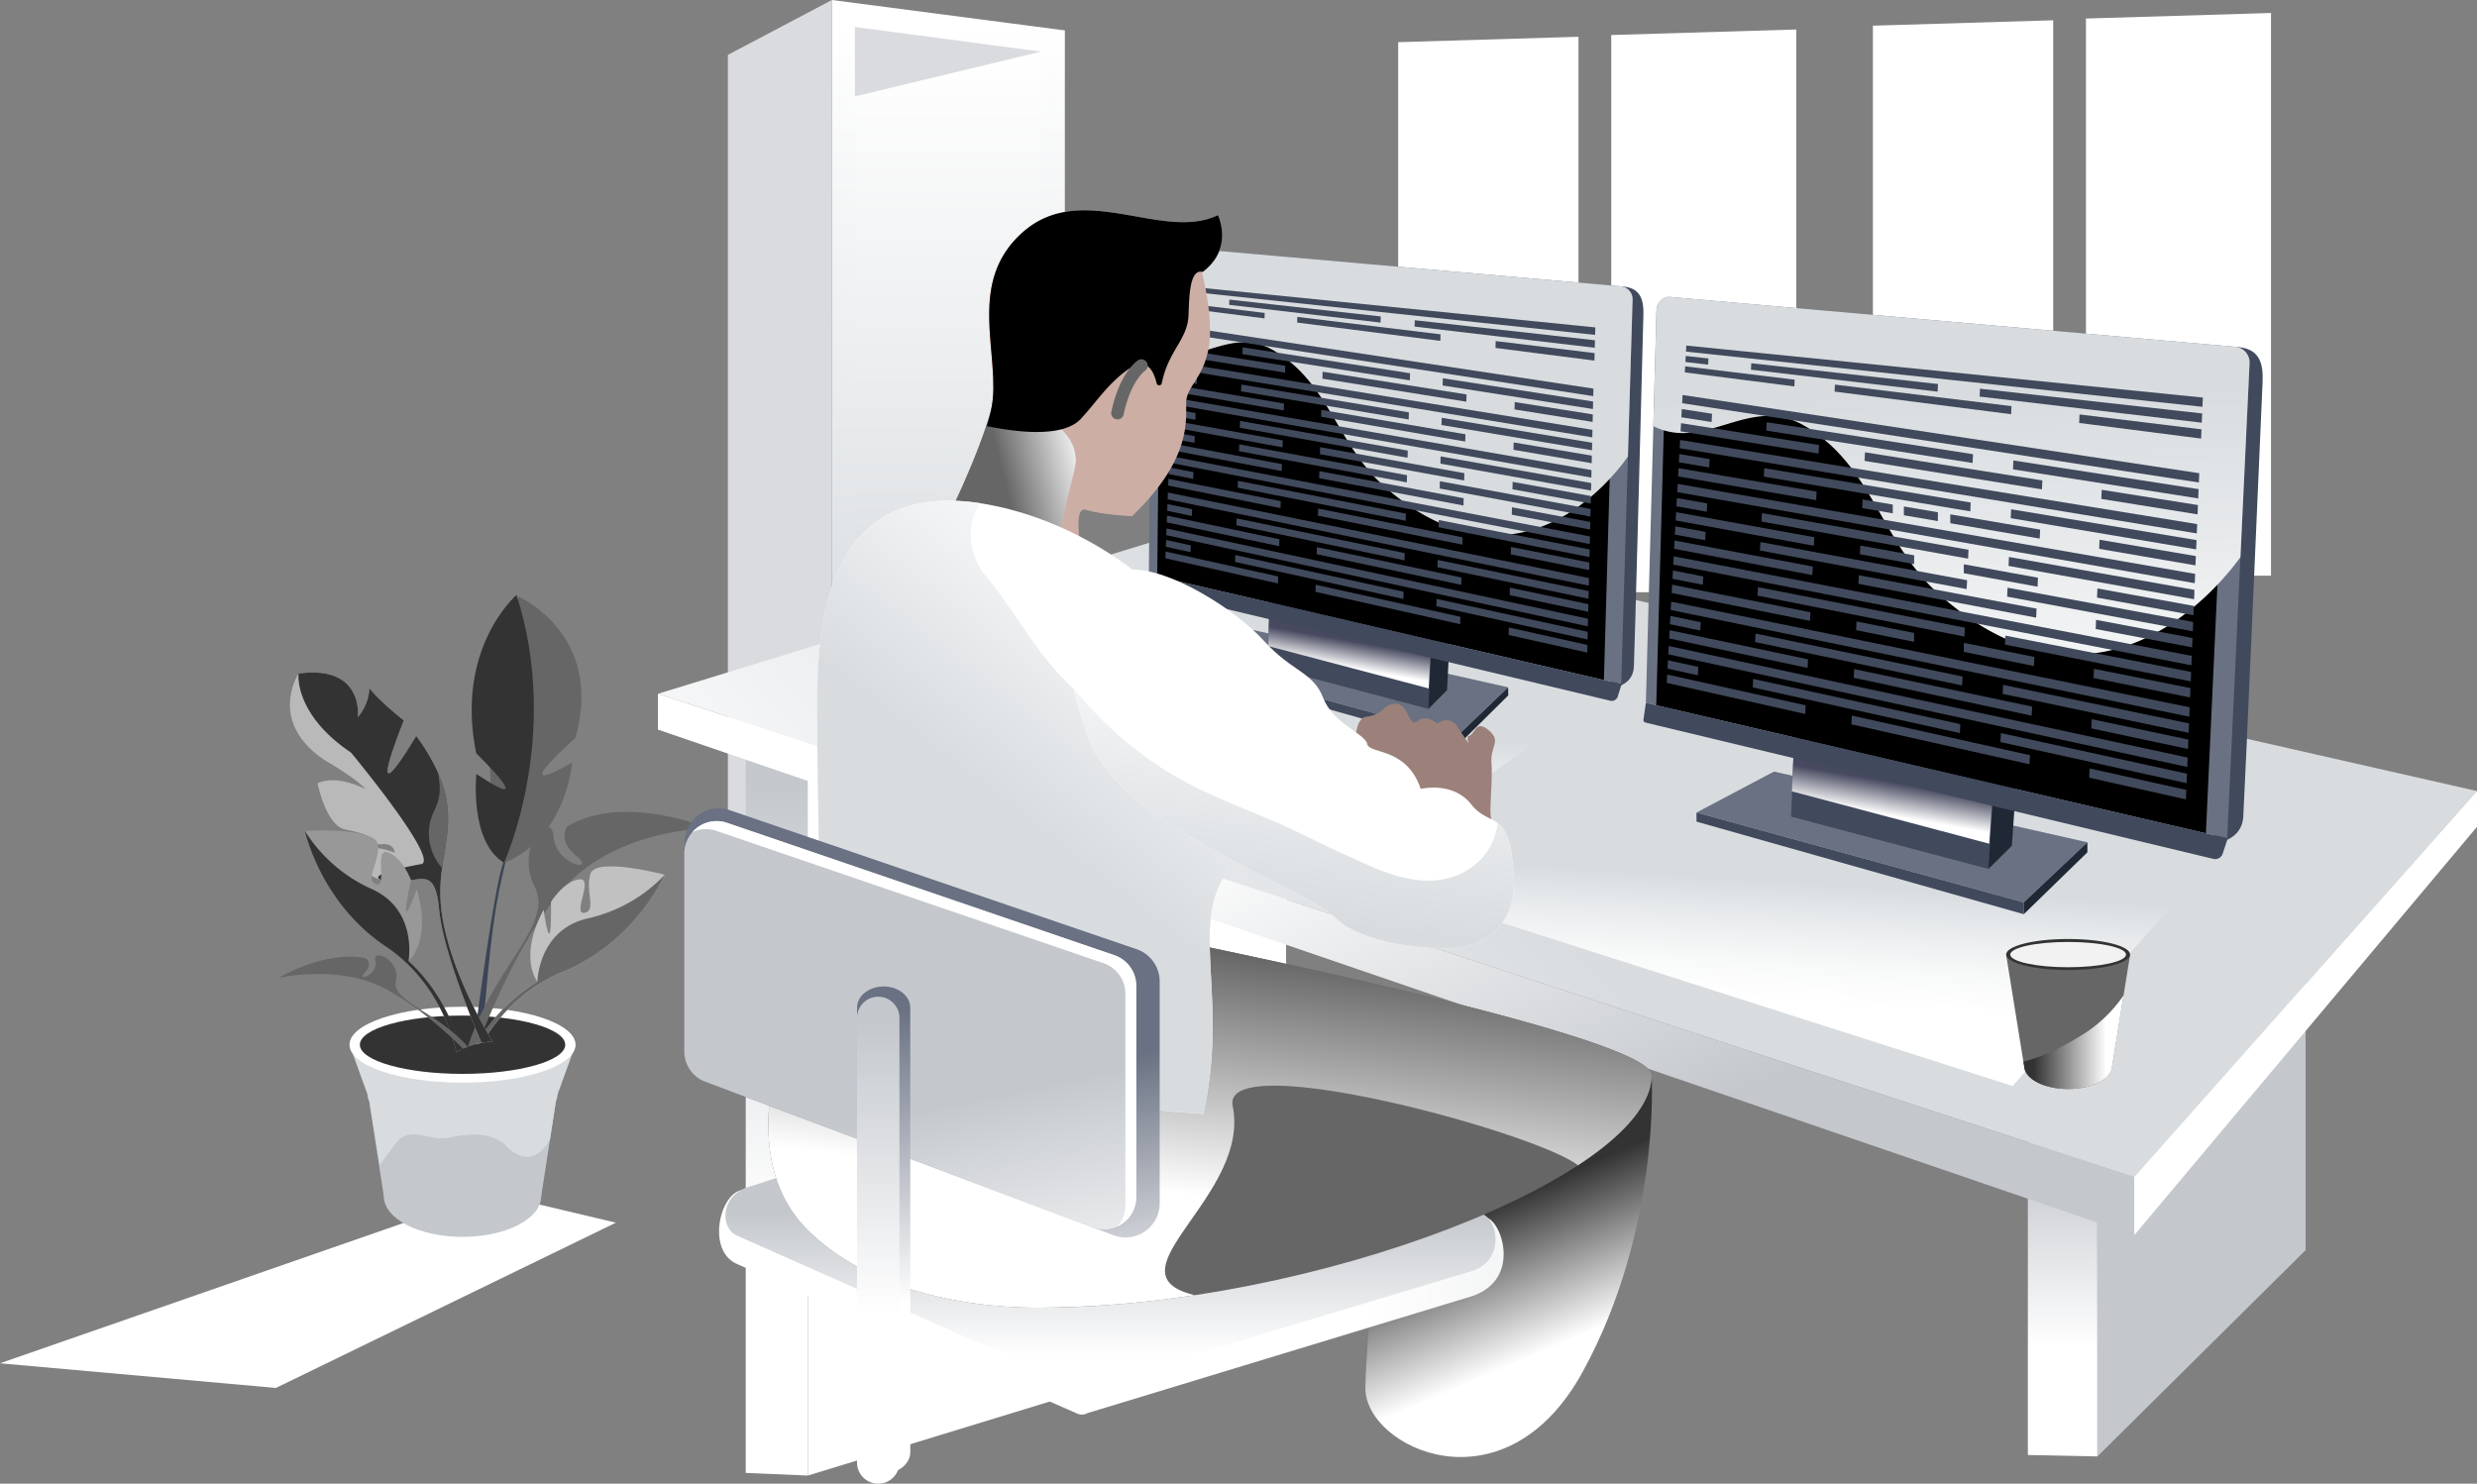 <svg xmlns="http://www.w3.org/2000/svg" xmlns:xlink="http://www.w3.org/1999/xlink" width="718.611" height="430.5" viewBox="0 0 718.611 430.5">
    <rect x="0" y="0" width="718.611" height="430.5" fill="#808080" stroke="none"/>
    <defs>
        <linearGradient id="linear-gradient" x1="10.426" y1=".033" x2="10.426" y2=".812" gradientUnits="objectBoundingBox">
            <stop offset="0" stop-color="#fff"/>
            <stop offset="1" stop-color="#d8dcdf"/>
        </linearGradient>
        <linearGradient id="linear-gradient-2" x1="27.604" y1="-.911" x2="27.604" y2=".647" xlink:href="#linear-gradient"/>
        <linearGradient id="linear-gradient-3" x1="30.41" y1="-.887" x2="30.41" y2=".632" xlink:href="#linear-gradient"/>
        <linearGradient id="linear-gradient-4" x1="12.931" y1=".072" x2="12.931" y2="1.781" xlink:href="#linear-gradient"/>
        <linearGradient id="linear-gradient-5" x1="-.381" y1=".543" x2="-.771" y2="-.64" xlink:href="#linear-gradient"/>
        <linearGradient id="linear-gradient-6" x1="10.779" y1="1.001" x2="10.704" y2=".296" xlink:href="#linear-gradient"/>
        <linearGradient id="linear-gradient-7" x1="9.691" y1=".5" x2="9.174" y2=".5" xlink:href="#linear-gradient"/>
        <linearGradient id="linear-gradient-8" x1="11.428" y1=".5" x2="10.814" y2=".5" xlink:href="#linear-gradient"/>
        <linearGradient id="linear-gradient-9" x1="8.63" y1=".5" x2="9.035" y2=".5" xlink:href="#linear-gradient"/>
        <linearGradient id="linear-gradient-10" x1="-29.814" y1=".712" x2="-30.023" y2=".086" xlink:href="#linear-gradient"/>
        <linearGradient id="linear-gradient-11" x1="-28.224" y1=".712" x2="-28.436" y2=".086" xlink:href="#linear-gradient"/>
        <linearGradient id="linear-gradient-12" x1="-34.945" y1=".712" x2="-35.155" y2=".086" xlink:href="#linear-gradient"/>
        <linearGradient id="linear-gradient-13" x1="-33.488" y1=".712" x2="-33.701" y2=".086" xlink:href="#linear-gradient"/>
        <linearGradient id="linear-gradient-14" x1="21.454" y1=".651" x2="21.454" y2=".052" gradientUnits="objectBoundingBox">
            <stop offset="0" stop-color="#fff"/>
            <stop offset="1" stop-color="#c4c8cd"/>
        </linearGradient>
        <linearGradient id="linear-gradient-15" x1="-17.76" y1=".651" x2="-17.76" y2=".052" xlink:href="#linear-gradient-14"/>
        <linearGradient id="linear-gradient-16" x1="-7.26" y1=".685" x2="-6.729" y2=".385" xlink:href="#linear-gradient-14"/>
        <linearGradient id="linear-gradient-17" x1="2.031" y1=".681" x2="2.243" y2=".054" xlink:href="#linear-gradient-14"/>
        <linearGradient id="linear-gradient-18" x1=".588" y1=".778" x2=".478" y2=".41" gradientUnits="objectBoundingBox">
            <stop offset="0" stop-color="#fff"/>
            <stop offset="1" stop-color="#333"/>
        </linearGradient>
        <linearGradient id="linear-gradient-19" x1="-.024" y1=".599" x2=".466" y2=".439" gradientUnits="objectBoundingBox">
            <stop offset="0" stop-color="#fff"/>
            <stop offset=".952" stop-color="#d8dcdf"/>
        </linearGradient>
        <linearGradient id="linear-gradient-20" x1=".307" y1=".339" x2=".755" y2=".711" xlink:href="#linear-gradient-14"/>
        <linearGradient id="linear-gradient-21" x1="1.6" y1=".539" x2="2.71" y2=".254" xlink:href="#linear-gradient-14"/>
        <linearGradient id="linear-gradient-22" x1=".449" y1=".779" x2=".491" y2=".477" gradientUnits="objectBoundingBox">
            <stop offset="0" stop-color="#fff"/>
            <stop offset=".307" stop-color="#f8f9f9"/>
            <stop offset=".731" stop-color="#e6e9eb"/>
            <stop offset="1" stop-color="#d8dcdf"/>
        </linearGradient>
        <linearGradient id="linear-gradient-23" x1=".449" y1=".833" x2=".491" y2=".484" xlink:href="#linear-gradient-22"/>
        <linearGradient id="linear-gradient-24" x1=".359" y1=".823" x2=".4" y2=".632" gradientUnits="objectBoundingBox">
            <stop offset="0" stop-color="#fff"/>
            <stop offset="1" stop-color="#46495f"/>
        </linearGradient>
        <linearGradient id="linear-gradient-25" x1="-1.024" y1="1.704" x2="-1.047" y2=".858" xlink:href="#linear-gradient"/>
        <linearGradient id="linear-gradient-26" x1=".422" y1=".823" x2=".463" y2=".632" xlink:href="#linear-gradient-24"/>
        <linearGradient id="linear-gradient-27" x1="-2.559" y1="1.144" x2="-2.582" y2=".298" xlink:href="#linear-gradient"/>
        <linearGradient id="linear-gradient-28" x1=".806" y1=".5" x2="1.806" y2=".5" xlink:href="#linear-gradient-14"/>
        <linearGradient id="linear-gradient-29" x1="1.324" y1=".901" x2="1.324" y2=".458" xlink:href="#linear-gradient-14"/>
        <linearGradient id="linear-gradient-30" x1=".938" y1=".86" x2="1.043" y2=".372" gradientUnits="objectBoundingBox">
            <stop offset="0" stop-color="#fff"/>
            <stop offset="1" stop-color="#666"/>
        </linearGradient>
        <linearGradient id="linear-gradient-31" x1="1.022" y1=".343" x2=".449" y2=".559" gradientUnits="objectBoundingBox">
            <stop offset="0" stop-color="#fff"/>
            <stop offset="0" stop-color="#f2f2f2"/>
            <stop offset="1" stop-color="#666"/>
        </linearGradient>
        <linearGradient id="linear-gradient-32" x1="11.845" y1="19.267" x2="11.845" y2="18.502" xlink:href="#linear-gradient-30"/>
        <linearGradient id="linear-gradient-33" x1=".735" y1=".073" x2=".474" y2=".559" xlink:href="#linear-gradient-19"/>
        <linearGradient id="linear-gradient-34" x1="1466.935" y1="-45.086" x2="1645.494" y2="-6.228" gradientUnits="objectBoundingBox">
            <stop offset="0" stop-color="#fff"/>
            <stop offset="1"/>
        </linearGradient>
        <linearGradient id="linear-gradient-35" x1=".639" y1="-.225" x2=".386" y2=".919" xlink:href="#linear-gradient-19"/>
        <linearGradient id="linear-gradient-36" x1="2.7" y1=".809" x2="2.56" y2=".202" gradientUnits="objectBoundingBox">
            <stop offset="0" stop-color="#fff"/>
            <stop offset="1" stop-color="#697182"/>
        </linearGradient>
        <linearGradient id="linear-gradient-37" x1="2.86" y1=".809" x2="2.721" y2=".202" xlink:href="#linear-gradient-14"/>
        <linearGradient id="linear-gradient-38" x1="20.923" y1=".651" x2="20.923" y2=".052" xlink:href="#linear-gradient-36"/>
        <linearGradient id="linear-gradient-39" x1="26.416" y1=".651" x2="26.416" y2=".052" xlink:href="#linear-gradient-14"/>
        <linearGradient id="linear-gradient-40" x1=".829" y1=".5" x2=".104" y2=".5" xlink:href="#linear-gradient-18"/>
        <style>
            .cls-35{mix-blend-mode:multiply;isolation:isolate}.cls-5{fill:#d9dbdf}.cls-7{fill:#c4c8cd}.cls-12{fill:#333}.cls-14{fill:#666}.cls-32{fill:#697182}.cls-33{fill:#414a5c}.cls-34{fill:#202735}.cls-48{fill:#fff}
        </style>
    </defs>
    <g id="Group_36" data-name="Group 36" transform="translate(-280.503 -122.448)">
        <g id="Group_38" data-name="Group 38" transform="translate(491.679 122.448)">
            <path id="Path_1002" data-name="Path 1002" d="m436.452 369.488 67.583-5.983V131.27l-67.583-8.822z" transform="translate(-406.283 -122.448)" style="fill:url(#linear-gradient)"/>
            <path id="Path_1003" data-name="Path 1003" d="m460.371 200.623 23.64.147v113.587l-23.64 2.143z" transform="translate(-393.186 -79.641)" style="fill:url(#linear-gradient-2);isolation:isolate;mix-blend-mode:multiply"/>
            <path id="Path_1004" data-name="Path 1004" d="M464.221 200.646v116.545l-23.457 2.126V200.5z" transform="translate(-403.922 -79.708)" style="fill:url(#linear-gradient-3);isolation:isolate;mix-blend-mode:multiply"/>
            <path id="Path_1005" data-name="Path 1005" d="M440.764 233.108V127.5l53.984 7.163v98.654z" transform="translate(-403.922 -119.68)" style="fill:url(#linear-gradient-4);isolation:isolate;mix-blend-mode:multiply"/>
            <path id="Path_1006" data-name="Path 1006" class="cls-5" d="M440.764 147.65V127.5l53.984 7.163z" transform="translate(-403.922 -119.68)"/>
            <path id="Path_1007" data-name="Path 1007" class="cls-5" d="m447.127 369.463-30.169-5.429V138.365l30.169-15.917z" transform="translate(-416.958 -122.448)"/>
        </g>
        <path id="Path_1008" data-name="Path 1008" d="m459.173 354.751-98.63 47.949-80.043-7.149 142.206-49.456z" transform="translate(0 122.465)" style="fill:url(#linear-gradient-5);isolation:isolate;mix-blend-mode:multiply"/>
        <g id="Group_61" data-name="Group 61" transform="translate(358.502 295.064)">
            <g id="Group_39" data-name="Group 39" transform="translate(33.378 162.784)">
                <path id="Path_1009" data-name="Path 1009" class="cls-7" d="M392.725 339.173c-12.6 0-22.807 5.26-22.807 11.748s10.211 11.748 22.807 11.748 22.807-5.259 22.807-11.748-10.211-11.748-22.807-11.748z" transform="translate(-369.918 -339.173)"/>
            </g>
            <path id="Path_1010" data-name="Path 1010" class="cls-7" d="M423.116 323.393H366.3l5.63 36.43c0 1.582 10.2 2.863 22.777 2.863s22.777-1.281 22.777-2.863z" transform="translate(-338.521 -185.03)"/>
            <path id="Path_1011" data-name="Path 1011" d="M375.612 343.838c4.185-4.988 9.309-.24 14.769-1.3 5.766-1.114 11.626-1.965 16.74 1.921-.913-.693 6.859 9.324 12.956-1.424l3.038-19.647H366.3l4.418 27.1c1.816-2.71 4.182-5.803 4.894-6.65z" transform="translate(-338.521 -185.03)" style="fill:url(#linear-gradient-6);isolation:isolate;mix-blend-mode:multiply"/>
            <g id="Group_40" data-name="Group 40" transform="translate(23.399 130.517)">
                <path id="Path_1012" data-name="Path 1012" d="m429.047 318.323-5.338 14.742c0-3.3-12.3-5.969-27.456-5.969s-27.446 2.673-27.446 5.969l-5.338-14.742z" transform="translate(-363.47 -318.323)" style="fill:url(#linear-gradient-7)"/>
            </g>
            <g id="Group_41" data-name="Group 41" transform="translate(28.61 135.115)">
                <path id="Path_1013" data-name="Path 1013" d="M394.412 321.294c-15.23 0-27.575 4.391-27.575 9.809s12.345 9.812 27.575 9.812 27.576-4.392 27.576-9.812-12.346-9.809-27.576-9.809z" transform="translate(-366.837 -321.294)" style="fill:url(#linear-gradient-8)"/>
            </g>
            <g id="Group_42" data-name="Group 42" transform="translate(23.397 119.505)">
                <ellipse id="Ellipse_1" data-name="Ellipse 1" cx="32.788" cy="11.01" rx="32.788" ry="11.01" style="fill:url(#linear-gradient-9)"/>
            </g>
            <g id="Group_43" data-name="Group 43" transform="translate(26.396 122.058)">
                <path id="Path_1014" data-name="Path 1014" class="cls-12" d="M395.2 312.857c-16.452 0-29.789 3.785-29.789 8.458s13.337 8.458 29.789 8.458 29.789-3.787 29.789-8.458-13.341-8.458-29.789-8.458z" transform="translate(-365.406 -312.857)"/>
            </g>
            <g id="Group_47" data-name="Group 47" transform="translate(58.839)">
                <g id="Group_44" data-name="Group 44" transform="translate(.755 74.985)">
                    <path id="Path_1015" data-name="Path 1015" d="M395.494 284.659c-2.651 5.1-8.636 51.626-8.636 51.626l2.25 1.107c2.436-32.281 3.983-40.733 6.8-52.4.042-.176 2.238-5.43-.414-.333z" transform="translate(-386.858 -282.44)" style="fill:#3c4456"/>
                </g>
                <g id="Group_45" data-name="Group 45" transform="translate(5.215 .509)">
                    <path id="Path_1016" data-name="Path 1016" class="cls-14" d="M398.161 234.316c-16.039 39.966-4.236 77.211-4.236 77.211 18.113-7.232 19.738-29.036 19.738-29.036-20.009 11.29.983-7.218.983-7.218 8.404-30.082-16.485-40.957-16.485-40.957z" transform="translate(-389.74 -234.316)"/>
                </g>
                <g id="Group_46" data-name="Group 46">
                    <path id="Path_1017" data-name="Path 1017" class="cls-12" d="M387.682 279.939s19.2 18.692.05 6c0 0-2.089 19.676 8.038 25.772 0 0 16.753-36.707 3.625-77.72 0-.004-17.937 15.339-11.713 45.948z" transform="translate(-386.37 -233.987)"/>
                </g>
            </g>
            <g id="Group_48" data-name="Group 48" transform="translate(57.728 62.962)">
                <path id="Path_1018" data-name="Path 1018" class="cls-14" d="M414.505 278.9s-3.092 3.919 2.7 8.611-5.955 2.767-6.661-5.627-11.421 2.82-5.454 14.6c5.522 10.9-12.206 23.461-19.438 46.366a25.867 25.867 0 0 1 3.043-.93c3.966-10.435 11.825-28.773 22.544-42.52 15.843-20.32 44.391-19.876 44.391-19.876s-24.694-10.497-41.125-.624z" transform="translate(-385.652 -274.671)"/>
            </g>
            <g id="Group_52" data-name="Group 52" transform="translate(59.949 78.759)">
                <g id="Group_50" data-name="Group 50" transform="translate(.124)">
                    <path id="Path_1020" data-name="Path 1020" d="M420.367 287.089c-1.532 5.107 1.894 10.729-1.744 11.265s3.013-10.421-1.575-9.7-8.1 6.554-8.1 6.554c.229 19.254-2.145 2.266-2.145 2.266-7.459 13.88-1.8 20.877-1.8 20.877-8.088 4.5-14.12 12.26-17.836 18.153.6-.167 1.213-.314 1.832-.436 4.093-6.772 11.409-15.658 23.376-20.588 21.1-8.69 29.581-28.158 29.581-28.158s-20.056-5.338-21.589-.233z" transform="translate(-387.167 -284.879)" style="fill:#c1c1c1"/>
                </g>
                <g id="Group_51" data-name="Group 51" transform="translate(0 2.443)">
                    <path id="Path_1021" data-name="Path 1021" class="cls-14" d="M419.639 299.129c-14.388 3.267-14.592 18.357-14.592 18.357-8.493 5-14.391 12.5-17.96 18.183q.963-.271 1.956-.466c4.093-6.772 11.409-15.659 23.376-20.588 21.1-8.69 29.581-28.158 29.581-28.158a44.1 44.1 0 0 1-22.361 12.672z" transform="translate(-387.087 -286.457)"/>
                </g>
            </g>
            <g id="Group_56" data-name="Group 56" transform="translate(6.121 22.538)">
                <g id="Group_53" data-name="Group 53">
                    <path id="Path_1022" data-name="Path 1022" d="M395.582 317.24c1.041 11.474 9.176 31.388 12.328 38.762a25.458 25.458 0 0 1 3.162-.441c-3.2-5.234-12.379-21.316-14.715-37.125-2.843-19.236 9.806-28.047-7.43-51.5 0 0-15.97 27.166-3.606-4.5 0 0-7.332-5.782-9.956-9.363a14.355 14.355 0 0 1-3.369 8.43s1.931-15.259-17.2-12.658c0 0-9.142 13.862 7.568 25.114 0 0 8.806 4.975 11.859 8.423 0 0-8.154-4.446-13.907-1.7 0 0 2.428 12.251 8.007 13.391s6.155 1.752 6.155 1.752.74 2.9 4.445 2.526 3.809 2.471 3.809 2.471-6.269-2.7-11.11-.938c0 0-.2 7.523 8.564 9.179s14.099-6.097 15.396 8.177z" transform="translate(-352.306 -248.55)" style="fill:#b9b9b9"/>
                </g>
                <g id="Group_54" data-name="Group 54" transform="translate(2.461 .001)">
                    <path id="Path_1023" data-name="Path 1023" class="cls-12" d="M394.709 317.239c1.042 11.472 9.177 31.387 12.33 38.762a25.459 25.459 0 0 1 3.16-.441c-3.2-5.232-12.378-21.315-14.711-37.123a45.283 45.283 0 0 1 .1-13.159c1.23-9.026 3.759-16.7-1.291-27.926v-.009a57.649 57.649 0 0 0-6.241-10.409s-15.971 27.166-3.6-4.5c0 0-7.334-5.782-9.956-9.361a14.358 14.358 0 0 1-3.371 8.428s1.93-15.258-17.2-12.655c0 0-1.466 11.681 15.241 22.934 0 0 25.331 30.549 20.488 32.312 0 0-19.1 3.31-10.339 4.968s14.095-6.096 15.39 8.179z" transform="translate(-353.896 -248.551)"/>
                </g>
                <g id="Group_55" data-name="Group 55" transform="translate(40.294 28.802)">
                    <path id="Path_1024" data-name="Path 1024" class="cls-14" d="M378.395 283.9a15.064 15.064 0 0 0 3.809 11.186c1.23-9.025 3.759-16.7-1.291-27.926 2.061 9.955-1.936 9.952-2.518 16.74z" transform="translate(-378.342 -267.161)"/>
                </g>
            </g>
            <g id="Group_59" data-name="Group 59" transform="translate(10.454 68.355)">
                <g id="Group_57" data-name="Group 57">
                    <path id="Path_1025" data-name="Path 1025" d="M400.542 341.743c-1.961-6.316-6.59-18.183-15.382-25.709 0 0 6.938-5.732 2.383-20.82 0 0-5.7 16.178-1.651-2.645 0 0-2.284-6.413-6.639-8.032s-.013 10.44-3.471 9.193 1.017-6.077.529-11.386-21.207-4.062-21.207-4.062 4.448 20.766 23.4 33.473c14.049 9.42 18.969 23.884 20.577 30.743.482-.264.964-.521 1.461-.755z" transform="translate(-355.105 -278.156)" style="fill:#989898"/>
                </g>
                <g id="Group_58" data-name="Group 58" transform="translate(0 .127)">
                    <path id="Path_1026" data-name="Path 1026" class="cls-12" d="M400.606 341.669c-1.831-6.1-6.244-17.41-15.445-25.679 0 0 2.8-14.831-10.655-20.889a44.116 44.116 0 0 1-19.4-16.863s4.448 20.766 23.4 33.473c14.049 9.42 18.969 23.884 20.577 30.743.5-.277 1.004-.542 1.523-.785z" transform="translate(-355.105 -278.238)"/>
                </g>
            </g>
            <g id="Group_60" data-name="Group 60" transform="translate(2.88 104.586)">
                <path id="Path_1027" data-name="Path 1027" class="cls-14" d="M403.2 327.474c-8.512-9.943-22.329-13.288-20.874-19.086 1.532-6.113-7.041-9.756-5.963-5.872s-5.762 6.314-3.063 3.426.1-4.246.1-4.246c-11.83-2.281-25.051 5.74-25.051 5.74s17.387-3.991 30.738 3.086c10.053 5.327 18.966 13.7 22.756 17.509.44-.197.897-.377 1.357-.557z" transform="translate(-348.35 -300.913)"/>
            </g>
        </g>
        <g id="Group_62" data-name="Group 62" transform="translate(686.133 131)">
            <path id="Path_1028" data-name="Path 1028" d="M582.55 291.258h53.686V127.974l-53.686 1.61z" transform="translate(-520.737 -127.974)" style="fill:url(#linear-gradient-10)"/>
            <path id="Path_1029" data-name="Path 1029" d="M542.608 290.509h52.308V129.342l-52.308 1.569z" transform="translate(-542.608 -127.225)" style="fill:url(#linear-gradient-11)"/>
        </g>
        <g id="Group_63" data-name="Group 63" transform="translate(823.852 126.215)">
            <path id="Path_1030" data-name="Path 1030" d="M671.54 288.165h53.685V124.882l-53.685 1.61z" transform="translate(-609.726 -124.882)" style="fill:url(#linear-gradient-12)"/>
            <path id="Path_1031" data-name="Path 1031" d="M631.6 287.416h52.31V126.25l-52.31 1.569z" transform="translate(-631.598 -124.133)" style="fill:url(#linear-gradient-13)"/>
        </g>
        <g id="Group_64" data-name="Group 64" transform="translate(496.855 296.728)">
            <path id="Path_1032" data-name="Path 1032" d="m420.3 262 18.022 5.028v207.138l-18.022-.756z" transform="translate(-420.303 -220.31)" style="fill:url(#linear-gradient-14)"/>
            <path id="Path_1033" data-name="Path 1033" d="m660.648 336.566 20.176 2.754v88.474l-20.176-.414z" transform="translate(-288.693 -179.481)" style="fill:url(#linear-gradient-15)"/>
            <path id="Path_1034" data-name="Path 1034" d="m734.1 298.152-60.412 62.2v88.474l60.412-59.861z" transform="translate(-281.555 -200.516)" style="fill:url(#linear-gradient-16)"/>
            <path id="Path_1035" data-name="Path 1035" d="m570.687 235.063-138.739 46.721v207.135l138.739-42.449z" transform="translate(-413.926 -235.063)" style="fill:url(#linear-gradient-17)"/>
        </g>
        <path id="Path_1036" data-name="Path 1036" d="M619.51 329.192s2.742 44.581-20.02 86.061-63.19 21.914-63.031 4.647 8.906-105.223 8.906-105.223z" transform="translate(140.157 105.262)" style="fill:url(#linear-gradient-18)"/>
        <g id="Group_65" data-name="Group 65" transform="translate(471.363 271.06)">
            <path id="Path_1037" data-name="Path 1037" d="m931.568 299.392-356.35-80.916-171.37 52.694 428.294 140.206z" transform="translate(-403.822 -218.476)" style="fill:url(#linear-gradient-19)"/>
            <path id="Path_1038" data-name="Path 1038" d="m832.151 409.608-428.32-146.69.026-10.393 428.294 140.206z" transform="translate(-403.831 -199.831)" style="fill:url(#linear-gradient-20)"/>
            <path id="Path_1039" data-name="Path 1039" d="m680.6 399.629 99.429-118.489-.007-10.393-99.423 112z" transform="translate(-252.278 -189.853)" style="fill:url(#linear-gradient-21)"/>
        </g>
        <path id="Path_1040" data-name="Path 1040" d="m788.2 291.937-65.571 74.136L539.338 307.5l76.652-54.516z" transform="translate(141.734 71.479)" style="fill:url(#linear-gradient-22);isolation:isolate;mix-blend-mode:multiply"/>
        <path id="Path_1041" data-name="Path 1041" d="M667.729 260.294 580.092 321.8l-144.637-47.576 93.49-44.076z" transform="translate(84.849 58.975)" style="fill:url(#linear-gradient-23);isolation:isolate;mix-blend-mode:multiply"/>
        <g id="Group_130" data-name="Group 130" transform="translate(613.288 193.806)">
            <path id="Path_1042" data-name="Path 1042" class="cls-32" d="m595.733 257.189-73.872-16.609-18.028 9.62 77.209 21.1z" transform="translate(-490.996 -129.119)"/>
            <path id="Path_1043" data-name="Path 1043" class="cls-33" d="m581.091 270.667-77.221-21.734-.038-2.135 77.209 21.092z" transform="translate(-490.996 -125.714)"/>
            <path id="Path_1044" data-name="Path 1044" class="cls-34" d="m568.414 251.317-14.691 14.1.05 2.777 14.682-14.532z" transform="translate(-463.677 -123.24)"/>
            <g id="Group_66" data-name="Group 66" transform="translate(40.762 89.829)">
                <path id="Path_1045" data-name="Path 1045" class="cls-34" d="m523.005 226.613 45.552 7.362a1.332 1.332 0 0 1 1.172 1.387l-1.6 30.306-5.409 5.437-40.844-43.453a1.048 1.048 0 0 1 1.129-1.039z" transform="translate(-521.877 -226.602)"/>
            </g>
            <g id="Group_67" data-name="Group 67" transform="translate(35.065 88.591)">
                <path id="Path_1046" data-name="Path 1046" class="cls-33" d="m520.072 225.813 45.268 7.3a1.324 1.324 0 0 1 1.164 1.38l-1.767 37.046-46.537-12.288.755-32.4a1.042 1.042 0 0 1 1.117-1.038z" transform="translate(-518.196 -225.802)"/>
            </g>
            <g id="Group_68" data-name="Group 68" class="cls-35" transform="translate(35.15 88.591)">
                <path id="Path_1047" data-name="Path 1047" d="m520.042 225.813 45.268 7.3a1.324 1.324 0 0 1 1.164 1.38l-1.682 31.113-46.541-12.291.67-26.47a1.042 1.042 0 0 1 1.121-1.032z" transform="translate(-518.251 -225.802)" style="fill:url(#linear-gradient-24)"/>
            </g>
            <g id="Group_69" data-name="Group 69" transform="translate(134.558 11.781)">
                <path id="Path_1048" data-name="Path 1048" class="cls-33" d="M591.913 184.394c-.627 24.26-2.523 97.168-2.756 102.09-.282 5.882-6.672 6.128-6.672 6.128l3.535-116.442c4.991.44 6.011 3.706 5.893 8.224z" transform="translate(-582.485 -176.17)"/>
            </g>
            <g id="Group_70" data-name="Group 70" transform="translate(.506)">
                <path id="Path_1049" data-name="Path 1049" class="cls-32" d="m499.819 168.566 132.716 11.692a3.774 3.774 0 0 1 3.671 3.884l-3.3 111.533-137.039-31.8.882-92.143a3.144 3.144 0 0 1 3.07-3.166z" transform="translate(-495.865 -168.558)"/>
            </g>
            <g id="Group_71" data-name="Group 71" transform="translate(2.95 5.281)">
                <path id="Path_1050" data-name="Path 1050" d="m501.243 171.979 125.372 11.994a3.575 3.575 0 0 1 3.436 3.679l-3.032 104.99-129.575-30.07.87-87.61a2.963 2.963 0 0 1 2.929-2.983z" transform="translate(-497.444 -171.97)"/>
            </g>
            <g id="Group_72" data-name="Group 72" class="cls-35" transform="translate(1.13)">
                <path id="Path_1051" data-name="Path 1051" d="M563.976 238.334c-13.893-12.209-16.082-30.518-32.629-39.731-12.636-7.035-22.79 6.373-35.079.308l.259-27.18a3.144 3.144 0 0 1 3.072-3.165l132.716 11.692a3.774 3.774 0 0 1 3.671 3.884l-1.348 45.549c-.301.209-29.397 44.903-70.662 8.643z" transform="translate(-496.268 -168.558)" style="fill:url(#linear-gradient-25)"/>
            </g>
            <g id="Group_73" data-name="Group 73" transform="translate(0 95.316)">
                <path id="Path_1052" data-name="Path 1052" class="cls-33" d="M632.054 265.668a1.825 1.825 0 0 1-2.179 1.119l-133.885-32a.635.635 0 0 1-.432-.785l.486-3.85 137.169 31.831z" transform="translate(-495.538 -230.148)"/>
            </g>
            <g id="Group_129" data-name="Group 129" transform="translate(5.32 11.423)">
                <g id="Group_74" data-name="Group 74" transform="translate(3.157)">
                    <path id="Path_1053" data-name="Path 1053" class="cls-33" d="m501.016 177.36 121.5 12.967.056-2.172-121.5-12.216z" transform="translate(-501.016 -175.939)"/>
                </g>
                <g id="Group_75" data-name="Group 75" transform="translate(3.065 2.439)">
                    <path id="Path_1054" data-name="Path 1054" class="cls-33" d="m500.956 178.936 5.341.626.055-1.454-5.343-.594z" transform="translate(-500.956 -177.515)"/>
                </g>
                <g id="Group_76" data-name="Group 76" transform="translate(72.288 10.134)">
                    <path id="Path_1055" data-name="Path 1055" class="cls-33" d="m545.686 184.337 52.269 6.134.056-2.173-52.267-5.809z" transform="translate(-545.686 -182.487)"/>
                </g>
                <g id="Group_77" data-name="Group 77" transform="translate(18.488 4.153)">
                    <path id="Path_1056" data-name="Path 1056" class="cls-33" d="m510.922 180.14 43.919 5.154.057-1.789-43.922-4.882z" transform="translate(-510.922 -178.623)"/>
                </g>
                <g id="Group_78" data-name="Group 78" transform="translate(95.763 16.179)">
                    <path id="Path_1057" data-name="Path 1057" class="cls-33" d="m560.855 188.391 28.7 3.673.056-2.175-28.7-3.495z" transform="translate(-560.855 -186.394)"/>
                </g>
                <g id="Group_79" data-name="Group 79" transform="translate(2.973 4.879)">
                    <path id="Path_1058" data-name="Path 1058" class="cls-33" d="m500.9 180.514 25.775 3.3.056-1.582-25.777-3.139z" transform="translate(-500.897 -179.092)"/>
                </g>
                <g id="Group_80" data-name="Group 80" transform="translate(38.217 9.171)">
                    <path id="Path_1059" data-name="Path 1059" class="cls-33" d="m523.67 183.506 41.538 5.316.057-1.9-41.54-5.059z" transform="translate(-523.67 -181.865)"/>
                </g>
                <g id="Group_81" data-name="Group 81" transform="translate(2.469 11.612)">
                    <path id="Path_1060" data-name="Path 1060" class="cls-33" d="m500.571 185.367 121.649 18.622.052-2.179-121.628-18.368z" transform="translate(-500.571 -183.442)"/>
                </g>
                <g id="Group_82" data-name="Group 82" transform="translate(2.346 14.916)">
                    <path id="Path_1061" data-name="Path 1061" class="cls-33" d="m500.491 187.5 7.123 1.115.071-1.941-7.121-1.1z" transform="translate(-500.491 -185.577)"/>
                </g>
                <g id="Group_83" data-name="Group 83" transform="translate(80.42 26.981)">
                    <path id="Path_1062" data-name="Path 1062" class="cls-33" d="m550.941 195.462 43.61 6.83.051-2.18L551 193.373z" transform="translate(-550.941 -193.373)"/>
                </g>
                <g id="Group_84" data-name="Group 84" transform="translate(22.334 18.005)">
                    <path id="Path_1063" data-name="Path 1063" class="cls-33" d="m513.407 189.541 48.575 7.607.062-2.069-48.568-7.506z" transform="translate(-513.407 -187.573)"/>
                </g>
                <g id="Group_85" data-name="Group 85" transform="translate(101.281 33.88)">
                    <path id="Path_1064" data-name="Path 1064" class="cls-33" d="m564.42 199.966 22.662 3.629.051-2.182-22.657-3.582z" transform="translate(-564.42 -197.831)"/>
                </g>
                <g id="Group_86" data-name="Group 86" transform="translate(2.222 18.223)">
                    <path id="Path_1065" data-name="Path 1065" class="cls-33" d="m500.411 189.642 32.487 5.2.067-2-32.481-5.135z" transform="translate(-500.411 -187.714)"/>
                </g>
                <g id="Group_87" data-name="Group 87" transform="translate(45.537 25.069)">
                    <path id="Path_1066" data-name="Path 1066" class="cls-33" d="m528.4 194.156 41.764 6.688.059-2.105-41.758-6.6z" transform="translate(-528.4 -192.138)"/>
                </g>
                <g id="Group_88" data-name="Group 88" transform="translate(2.072 22.172)">
                    <path id="Path_1067" data-name="Path 1067" class="cls-33" d="m500.314 192.2 121.767 20.016.05-2.185-121.744-19.765z" transform="translate(-500.314 -190.266)"/>
                </g>
                <g id="Group_89" data-name="Group 89" transform="translate(1.948 25.485)">
                    <path id="Path_1068" data-name="Path 1068" class="cls-33" d="m500.234 194.337 7.127 1.2.073-1.945-7.127-1.183z" transform="translate(-500.234 -192.406)"/>
                </g>
                <g id="Group_90" data-name="Group 90" transform="translate(80.094 38.444)">
                    <path id="Path_1069" data-name="Path 1069" class="cls-33" d="m550.73 202.874 43.657 7.331.05-2.186-43.648-7.239z" transform="translate(-550.73 -200.78)"/>
                </g>
                <g id="Group_91" data-name="Group 91" transform="translate(21.953 28.803)">
                    <path id="Path_1070" data-name="Path 1070" class="cls-33" d="m513.161 196.523 48.62 8.165.062-2.075-48.613-8.062z" transform="translate(-513.161 -194.55)"/>
                </g>
                <g id="Group_92" data-name="Group 92" transform="translate(100.976 45.593)">
                    <path id="Path_1071" data-name="Path 1071" class="cls-33" d="m564.223 207.541 22.686 3.89.051-2.188-22.681-3.843z" transform="translate(-564.223 -205.4)"/>
                </g>
                <g id="Group_93" data-name="Group 93" transform="translate(1.823 28.799)">
                    <path id="Path_1072" data-name="Path 1072" class="cls-33" d="m500.153 196.481 32.516 5.575.066-2-32.51-5.508z" transform="translate(-500.153 -194.548)"/>
                </g>
                <g id="Group_94" data-name="Group 94" transform="translate(45.176 36.142)">
                    <path id="Path_1073" data-name="Path 1073" class="cls-33" d="m528.167 201.316 41.8 7.169.059-2.11-41.8-7.081z" transform="translate(-528.167 -199.293)"/>
                </g>
                <g id="Group_95" data-name="Group 95" transform="translate(1.684 32.491)">
                    <path id="Path_1074" data-name="Path 1074" class="cls-33" d="m500.064 198.867 121.881 21.382.051-2.19-121.858-21.125z" transform="translate(-500.064 -196.934)"/>
                </g>
                <g id="Group_96" data-name="Group 96" transform="translate(1.56 35.811)">
                    <path id="Path_1075" data-name="Path 1075" class="cls-33" d="m499.983 201.015 7.133 1.276.071-1.95-7.132-1.262z" transform="translate(-499.983 -199.079)"/>
                </g>
                <g id="Group_97" data-name="Group 97" transform="translate(79.775 49.646)">
                    <path id="Path_1076" data-name="Path 1076" class="cls-33" d="m550.523 210.119 43.7 7.823.051-2.192-43.694-7.73z" transform="translate(-550.523 -208.019)"/>
                </g>
                <g id="Group_98" data-name="Group 98" transform="translate(21.58 39.352)">
                    <path id="Path_1077" data-name="Path 1077" class="cls-33" d="m512.92 203.345 48.666 8.711.06-2.08-48.655-8.609z" transform="translate(-512.92 -201.367)"/>
                </g>
                <g id="Group_99" data-name="Group 99" transform="translate(100.678 57.042)">
                    <path id="Path_1078" data-name="Path 1078" class="cls-33" d="m564.03 214.943 22.711 4.146.051-2.194-22.706-4.1z" transform="translate(-564.03 -212.797)"/>
                </g>
                <g id="Group_100" data-name="Group 100" transform="translate(1.434 39.133)">
                    <path id="Path_1079" data-name="Path 1079" class="cls-33" d="m499.9 203.162 32.542 5.941.068-2.006-32.537-5.872z" transform="translate(-499.902 -201.226)"/>
                </g>
                <g id="Group_101" data-name="Group 101" transform="translate(44.824 46.963)">
                    <path id="Path_1080" data-name="Path 1080" class="cls-33" d="m527.939 208.313 41.845 7.639.057-2.116L528 206.285z" transform="translate(-527.939 -206.285)"/>
                </g>
                <g id="Group_102" data-name="Group 102" transform="translate(1.309 42.458)">
                    <path id="Path_1081" data-name="Path 1081" class="cls-33" d="m499.821 205.312 7.138 1.328.071-1.953-7.136-1.313z" transform="translate(-499.821 -203.374)"/>
                </g>
                <g id="Group_103" data-name="Group 103" transform="translate(79.569 56.859)">
                    <path id="Path_1082" data-name="Path 1082" class="cls-33" d="m550.391 214.783 43.731 8.139.051-2.2-43.724-8.047z" transform="translate(-550.391 -212.679)"/>
                </g>
                <g id="Group_104" data-name="Group 104" transform="translate(21.341 46.144)">
                    <path id="Path_1083" data-name="Path 1083" class="cls-33" d="m512.766 207.736 48.693 9.063.061-2.083-48.684-8.96z" transform="translate(-512.766 -205.756)"/>
                </g>
                <g id="Group_105" data-name="Group 105" transform="translate(100.486 64.412)">
                    <path id="Path_1084" data-name="Path 1084" class="cls-33" d="m563.906 219.71 22.726 4.311.052-2.2-22.721-4.263z" transform="translate(-563.906 -217.56)"/>
                </g>
                <g id="Group_106" data-name="Group 106" transform="translate(1.183 45.786)">
                    <path id="Path_1085" data-name="Path 1085" class="cls-33" d="m499.74 207.464 32.56 6.176.068-2.009-32.554-6.107z" transform="translate(-499.74 -205.524)"/>
                </g>
                <g id="Group_107" data-name="Group 107" transform="translate(44.597 53.929)">
                    <path id="Path_1086" data-name="Path 1086" class="cls-33" d="m527.793 212.818 41.87 7.942.059-2.12-41.863-7.854z" transform="translate(-527.793 -210.786)"/>
                </g>
                <g id="Group_108" data-name="Group 108" transform="translate(1.044 49.493)">
                    <path id="Path_1087" data-name="Path 1087" class="cls-33" d="M499.65 209.861 621.719 233.5l.051-2.2-122.047-23.381z" transform="translate(-499.65 -207.919)"/>
                </g>
                <g id="Group_109" data-name="Group 109" transform="translate(.919 52.825)">
                    <path id="Path_1088" data-name="Path 1088" class="cls-33" d="m499.569 212.016 7.143 1.409.072-1.958-7.143-1.394z" transform="translate(-499.569 -210.073)"/>
                </g>
                <g id="Group_110" data-name="Group 110" transform="translate(79.247 68.11)">
                    <path id="Path_1089" data-name="Path 1089" class="cls-33" d="m550.183 222.058 43.778 8.634.051-2.2-43.769-8.542z" transform="translate(-550.183 -219.949)"/>
                </g>
                <g id="Group_111" data-name="Group 111" transform="translate(20.966 56.737)">
                    <path id="Path_1090" data-name="Path 1090" class="cls-33" d="m512.523 214.586 48.737 9.614.062-2.089-48.728-9.51z" transform="translate(-512.523 -212.601)"/>
                </g>
                <g id="Group_112" data-name="Group 112" transform="translate(100.185 75.91)">
                    <path id="Path_1091" data-name="Path 1091" class="cls-33" d="m563.712 227.146 22.751 4.569.051-2.2-22.745-4.521z" transform="translate(-563.712 -224.99)"/>
                </g>
                <g id="Group_113" data-name="Group 113" transform="translate(.793 56.16)">
                    <path id="Path_1092" data-name="Path 1092" class="cls-33" d="m499.488 214.172 32.585 6.545.068-2.014-32.581-6.475z" transform="translate(-499.488 -212.228)"/>
                </g>
                <g id="Group_114" data-name="Group 114" transform="translate(44.244 64.795)">
                    <path id="Path_1093" data-name="Path 1093" class="cls-33" d="m527.564 219.844 41.91 8.416.059-2.125-41.9-8.328z" transform="translate(-527.564 -217.807)"/>
                </g>
                <g id="Group_115" data-name="Group 115" transform="translate(.644 60.146)">
                    <path id="Path_1094" data-name="Path 1094" class="cls-33" d="m499.392 216.75 122.187 25.062.052-2.206L499.464 214.8z" transform="translate(-499.392 -214.803)"/>
                </g>
                <g id="Group_116" data-name="Group 116" transform="translate(.517 63.487)">
                    <path id="Path_1095" data-name="Path 1095" class="cls-33" d="m499.31 218.91 7.15 1.492.071-1.963-7.147-1.477z" transform="translate(-499.31 -216.962)"/>
                </g>
                <g id="Group_117" data-name="Group 117" transform="translate(78.918 79.683)">
                    <path id="Path_1096" data-name="Path 1096" class="cls-33" d="m549.97 229.542 43.825 9.146.051-2.208-43.816-9.053z" transform="translate(-549.97 -227.427)"/>
                </g>
                <g id="Group_118" data-name="Group 118" transform="translate(20.583 67.632)">
                    <path id="Path_1097" data-name="Path 1097" class="cls-33" d="m512.275 221.631 48.782 10.181.062-2.095-48.775-10.077z" transform="translate(-512.275 -219.641)"/>
                </g>
                <g id="Group_119" data-name="Group 119" transform="translate(99.877 87.739)">
                    <path id="Path_1098" data-name="Path 1098" class="cls-33" d="m563.513 234.795 22.777 4.835.051-2.209-22.771-4.786z" transform="translate(-563.513 -232.633)"/>
                </g>
                <g id="Group_120" data-name="Group 120" transform="translate(.391 66.831)">
                    <path id="Path_1099" data-name="Path 1099" class="cls-33" d="M499.229 221.072 531.843 228l.068-2.019-32.611-6.858z" transform="translate(-499.229 -219.123)"/>
                </g>
                <g id="Group_121" data-name="Group 121" transform="translate(43.879 75.971)">
                    <path id="Path_1100" data-name="Path 1100" class="cls-33" d="m527.329 227.071 41.951 8.905.059-2.131-41.939-8.816z" transform="translate(-527.329 -225.029)"/>
                </g>
                <g id="Group_122" data-name="Group 122" transform="translate(.251 70.556)">
                    <path id="Path_1101" data-name="Path 1101" class="cls-33" d="m499.138 223.481 122.3 26.453.053-2.212-122.279-26.192z" transform="translate(-499.138 -221.53)"/>
                </g>
                <g id="Group_123" data-name="Group 123" transform="translate(.125 73.905)">
                    <path id="Path_1102" data-name="Path 1102" class="cls-33" d="m499.057 225.647 7.155 1.573.073-1.968-7.153-1.558z" transform="translate(-499.057 -223.694)"/>
                </g>
                <g id="Group_124" data-name="Group 124" transform="translate(78.596 90.992)">
                    <path id="Path_1103" data-name="Path 1103" class="cls-33" d="m549.762 236.856 43.87 9.647.051-2.214-43.861-9.553z" transform="translate(-549.762 -234.735)"/>
                </g>
                <g id="Group_125" data-name="Group 125" transform="translate(20.206 78.278)">
                    <path id="Path_1104" data-name="Path 1104" class="cls-33" d="m512.032 228.515 48.826 10.736.062-2.1-48.82-10.631z" transform="translate(-512.032 -226.52)"/>
                </g>
                <g id="Group_126" data-name="Group 126" transform="translate(99.576 99.299)">
                    <path id="Path_1105" data-name="Path 1105" class="cls-33" d="m563.319 242.27 22.8 5.1.051-2.216-22.8-5.047z" transform="translate(-563.319 -240.103)"/>
                </g>
                <g id="Group_127" data-name="Group 127" transform="translate(0 77.257)">
                    <path id="Path_1106" data-name="Path 1106" class="cls-33" d="m498.976 227.813 32.64 7.3.07-2.024-32.637-7.226z" transform="translate(-498.976 -225.86)"/>
                </g>
                <g id="Group_128" data-name="Group 128" transform="translate(43.523 86.891)">
                    <path id="Path_1107" data-name="Path 1107" class="cls-33" d="m527.1 234.133 41.992 9.385.059-2.137-41.984-9.3z" transform="translate(-527.099 -232.085)"/>
                </g>
            </g>
        </g>
        <g id="Group_195" data-name="Group 195" transform="translate(757.283 208.596)">
            <path id="Path_1108" data-name="Path 1108" class="cls-32" d="m711.935 287.633-90.922-20.523L598.529 279l94.95 26.062z" transform="translate(-583.137 -129.382)"/>
            <path id="Path_1109" data-name="Path 1109" class="cls-33" d="m693.479 304.287-94.95-26.855v-2.638l94.95 26.062z" transform="translate(-583.137 -125.174)"/>
            <path id="Path_1110" data-name="Path 1110" class="cls-34" d="M678.339 280.377 659.883 297.8v3.431l18.456-17.957z" transform="translate(-549.54 -122.117)"/>
            <g id="Group_131" data-name="Group 131" transform="translate(50.55 110.999)">
                <path id="Path_1111" data-name="Path 1111" class="cls-34" d="m622.663 249.852 56.128 9.1a1.612 1.612 0 0 1 1.418 1.713l-2.631 37.448-6.8 6.718-49.532-53.693a1.321 1.321 0 0 1 1.417-1.286z" transform="translate(-621.247 -249.839)"/>
            </g>
            <g id="Group_132" data-name="Group 132" transform="translate(42.839 109.469)">
                <path id="Path_1112" data-name="Path 1112" class="cls-33" d="m619.3 248.862 55.78 9.024a1.6 1.6 0 0 1 1.41 1.705l-2.984 45.776-57.244-15.186 1.631-40.041a1.315 1.315 0 0 1 1.407-1.278z" transform="translate(-616.264 -248.85)"/>
            </g>
            <g id="Group_133" data-name="Group 133" class="cls-35" transform="translate(43.072 109.469)">
                <path id="Path_1113" data-name="Path 1113" d="M619.219 248.862 675 257.886a1.6 1.6 0 0 1 1.41 1.705l-2.751 38.444-57.242-15.186 1.4-32.708a1.315 1.315 0 0 1 1.402-1.279z" transform="translate(-616.415 -248.85)" style="fill:url(#linear-gradient-26)"/>
            </g>
            <g id="Group_134" data-name="Group 134" transform="translate(165.644 14.557)">
                <path id="Path_1114" data-name="Path 1114" class="cls-33" d="M709.6 197.681c-1.3 29.978-5.212 120.069-5.608 126.15-.475 7.268-8.376 7.572-8.376 7.572l6.878-143.882c6.16.543 7.35 4.579 7.106 10.16z" transform="translate(-695.617 -187.521)"/>
            </g>
            <g id="Group_135" data-name="Group 135" transform="translate(.712)">
                <path id="Path_1115" data-name="Path 1115" class="cls-32" d="m595.982 178.125 163.742 14.448a4.565 4.565 0 0 1 4.451 4.8l-6.485 137.815-168.647-39.295 3.078-113.857c.057-2.152 1.958-4.079 3.861-3.911z" transform="translate(-589.043 -178.114)"/>
            </g>
            <g id="Group_136" data-name="Group 136" transform="translate(3.719 6.525)">
                <path id="Path_1116" data-name="Path 1116" d="m597.636 182.342 154.658 14.82a4.326 4.326 0 0 1 4.164 4.547l-6.012 129.731-159.46-37.154 2.965-108.257c.054-2.045 1.868-3.862 3.685-3.687z" transform="translate(-590.986 -182.33)"/>
            </g>
            <g id="Group_137" data-name="Group 137" class="cls-35" transform="translate(2.882)">
                <path id="Path_1117" data-name="Path 1117" d="M673.261 264.334c-16.9-15.084-19.215-37.708-39.464-49.094-15.459-8.693-28.295 7.874-43.352.382l.908-33.587c.057-2.151 1.958-4.078 3.861-3.911l163.742 14.448a4.565 4.565 0 0 1 4.451 4.8l-2.648 56.28c-.374.256-37.291 55.487-87.498 10.682z" transform="translate(-590.445 -178.114)" style="fill:url(#linear-gradient-27)"/>
            </g>
            <g id="Group_138" data-name="Group 138" transform="translate(0 117.778)">
                <path id="Path_1118" data-name="Path 1118" class="cls-33" d="M756.59 298.11a2.3 2.3 0 0 1-2.716 1.384l-164.746-39.549a.768.768 0 0 1-.515-.969l.683-4.757L758.1 293.551z" transform="translate(-588.583 -254.219)"/>
            </g>
            <g id="Group_194" data-name="Group 194" transform="translate(6.76 14.115)">
                <g id="Group_139" data-name="Group 139" transform="translate(5.58)">
                    <path id="Path_1119" data-name="Path 1119" class="cls-33" d="m596.557 188.991 149.848 16.023.115-2.683-149.867-15.096z" transform="translate(-596.557 -187.235)"/>
                </g>
                <g id="Group_140" data-name="Group 140" transform="translate(5.413 3.013)">
                    <path id="Path_1120" data-name="Path 1120" class="cls-33" d="m596.449 190.94 6.588.775.1-1.8-6.588-.734z" transform="translate(-596.449 -189.183)"/>
                </g>
                <g id="Group_141" data-name="Group 141" transform="translate(90.774 12.522)">
                    <path id="Path_1121" data-name="Path 1121" class="cls-33" d="m651.606 197.612 64.455 7.579.115-2.686-64.459-7.179z" transform="translate(-651.606 -195.327)"/>
                </g>
                <g id="Group_142" data-name="Group 142" transform="translate(24.432 5.132)">
                    <path id="Path_1122" data-name="Path 1122" class="cls-33" d="m608.738 192.426 54.158 6.368.109-2.21-54.167-6.032z" transform="translate(-608.738 -190.552)"/>
                </g>
                <g id="Group_143" data-name="Group 143" transform="translate(119.648 19.992)">
                    <path id="Path_1123" data-name="Path 1123" class="cls-33" d="m670.264 202.621 35.381 4.538.115-2.688-35.383-4.318z" transform="translate(-670.264 -200.154)"/>
                </g>
                <g id="Group_144" data-name="Group 144" transform="translate(5.247 6.029)">
                    <path id="Path_1124" data-name="Path 1124" class="cls-33" d="m596.342 192.889 31.778 4.076.1-1.954-31.784-3.88z" transform="translate(-596.342 -191.131)"/>
                </g>
                <g id="Group_145" data-name="Group 145" transform="translate(48.699 11.333)">
                    <path id="Path_1125" data-name="Path 1125" class="cls-33" d="m624.419 196.585 51.212 6.569.112-2.345-51.22-6.251z" transform="translate(-624.419 -194.558)"/>
                </g>
                <g id="Group_146" data-name="Group 146" transform="translate(4.47 14.349)">
                    <path id="Path_1126" data-name="Path 1126" class="cls-33" d="m595.84 198.886 149.913 23.009.109-2.691-149.892-22.7z" transform="translate(-595.84 -196.507)"/>
                </g>
                <g id="Group_147" data-name="Group 147" transform="translate(4.245 18.431)">
                    <path id="Path_1127" data-name="Path 1127" class="cls-33" d="m595.694 201.525 8.776 1.378.13-2.4-8.776-1.36z" transform="translate(-595.694 -199.145)"/>
                </g>
                <g id="Group_148" data-name="Group 148" transform="translate(100.454 33.339)">
                    <path id="Path_1128" data-name="Path 1128" class="cls-33" d="M657.861 211.359 711.6 219.8l.109-2.694-53.73-8.326z" transform="translate(-657.861 -208.778)"/>
                </g>
                <g id="Group_149" data-name="Group 149" transform="translate(28.877 22.248)">
                    <path id="Path_1129" data-name="Path 1129" class="cls-33" d="m611.61 204.042 59.859 9.4.121-2.556-59.851-9.275z" transform="translate(-611.61 -201.611)"/>
                </g>
                <g id="Group_150" data-name="Group 150" transform="translate(126.081 41.864)">
                    <path id="Path_1130" data-name="Path 1130" class="cls-33" d="m674.421 216.924 27.924 4.484.109-2.7-27.919-4.426z" transform="translate(-674.421 -214.287)"/>
                </g>
                <g id="Group_151" data-name="Group 151" transform="translate(4.02 22.516)">
                    <path id="Path_1131" data-name="Path 1131" class="cls-33" d="m595.549 204.167 40.03 6.429.127-2.466-40.026-6.345z" transform="translate(-595.549 -201.785)"/>
                </g>
                <g id="Group_152" data-name="Group 152" transform="translate(57.394 30.977)">
                    <path id="Path_1132" data-name="Path 1132" class="cls-33" d="m630.037 209.745 51.463 8.265.118-2.6-51.456-8.157z" transform="translate(-630.037 -207.251)"/>
                </g>
                <g id="Group_153" data-name="Group 153" transform="translate(3.751 27.398)">
                    <path id="Path_1133" data-name="Path 1133" class="cls-33" d="M595.375 207.323 745.4 232.056l.11-2.7-150.003-24.417z" transform="translate(-595.375 -204.939)"/>
                </g>
                <g id="Group_154" data-name="Group 154" transform="translate(3.526 31.49)">
                    <path id="Path_1134" data-name="Path 1134" class="cls-33" d="m595.229 209.969 8.781 1.479.132-2.4-8.781-1.461z" transform="translate(-595.229 -207.583)"/>
                </g>
                <g id="Group_155" data-name="Group 155" transform="translate(99.803 47.503)">
                    <path id="Path_1135" data-name="Path 1135" class="cls-33" d="m657.44 220.518 53.788 9.059.11-2.7-53.778-8.947z" transform="translate(-657.44 -217.93)"/>
                </g>
                <g id="Group_156" data-name="Group 156" transform="translate(28.172 35.589)">
                    <path id="Path_1136" data-name="Path 1136" class="cls-33" d="m611.155 212.67 59.9 10.089.121-2.563-59.895-9.963z" transform="translate(-611.155 -210.232)"/>
                </g>
                <g id="Group_157" data-name="Group 157" transform="translate(125.451 56.338)">
                    <path id="Path_1137" data-name="Path 1137" class="cls-33" d="m674.014 226.284 27.949 4.807.11-2.7-27.944-4.748z" transform="translate(-674.014 -223.639)"/>
                </g>
                <g id="Group_158" data-name="Group 158" transform="translate(3.299 35.585)">
                    <path id="Path_1138" data-name="Path 1138" class="cls-33" d="m595.083 212.617 40.057 6.889.127-2.472-40.053-6.805z" transform="translate(-595.083 -210.23)"/>
                </g>
                <g id="Group_159" data-name="Group 159" transform="translate(56.709 44.659)">
                    <path id="Path_1139" data-name="Path 1139" class="cls-33" d="m638.46 217.578-8.741-1.486-.124 2.5 8.865 1.525z" transform="translate(-629.595 -216.093)"/>
                    <path id="Path_1140" data-name="Path 1140" class="cls-33" d="M637.407 217.407v2.546l9.864 1.7v-2.566z" transform="translate(-625.317 -215.373)"/>
                    <path id="Path_1141" data-name="Path 1141" class="cls-33" d="M646.109 218.885v2.575l25.945 4.462.116-2.609z" transform="translate(-620.551 -214.564)"/>
                </g>
                <g id="Group_160" data-name="Group 160" transform="translate(3.048 40.147)">
                    <path id="Path_1142" data-name="Path 1142" class="cls-33" d="m594.921 215.567 150.141 26.421.11-2.707-150.12-26.1z" transform="translate(-594.921 -213.177)"/>
                </g>
                <g id="Group_161" data-name="Group 161" transform="translate(2.822 44.25)">
                    <path id="Path_1143" data-name="Path 1143" class="cls-33" d="m594.774 218.22 8.788 1.578.13-2.411-8.785-1.559z" transform="translate(-594.774 -215.828)"/>
                </g>
                <g id="Group_162" data-name="Group 162" transform="translate(99.168 61.346)">
                    <path id="Path_1144" data-name="Path 1144" class="cls-33" d="m657.03 229.47 53.831 9.666.11-2.709-53.824-9.552z" transform="translate(-657.03 -226.875)"/>
                </g>
                <g id="Group_163" data-name="Group 163" transform="translate(27.485 48.626)">
                    <path id="Path_1145" data-name="Path 1145" class="cls-33" d="m610.711 221.1 59.945 10.764.121-2.571-59.937-10.637z" transform="translate(-610.711 -218.656)"/>
                </g>
                <g id="Group_164" data-name="Group 164" transform="translate(124.836 70.484)">
                    <path id="Path_1146" data-name="Path 1146" class="cls-33" d="m673.616 235.431 27.973 5.123.11-2.71-27.968-5.064z" transform="translate(-673.616 -232.78)"/>
                </g>
                <g id="Group_165" data-name="Group 165" transform="translate(2.596 48.355)">
                    <path id="Path_1147" data-name="Path 1147" class="cls-33" d="m594.629 220.874 40.082 7.34.127-2.478-40.077-7.256z" transform="translate(-594.629 -218.481)"/>
                </g>
                <g id="Group_166" data-name="Group 166" transform="translate(56.04 58.03)">
                    <path id="Path_1148" data-name="Path 1148" class="cls-33" d="m644.893 227.558-15.606-2.825-.126 2.506 15.731 2.881z" transform="translate(-629.162 -224.732)"/>
                    <path id="Path_1149" data-name="Path 1149" class="cls-33" d="M648.643 228.245v2.592l21.394 3.918.118-2.615z" transform="translate(-618.495 -222.809)"/>
                </g>
                <g id="Group_167" data-name="Group 167" transform="translate(2.37 52.464)">
                    <path id="Path_1150" data-name="Path 1150" class="cls-33" d="m594.482 223.53 8.79 1.641.131-2.414-8.79-1.622z" transform="translate(-594.482 -221.136)"/>
                </g>
                <g id="Group_168" data-name="Group 168" transform="translate(98.757 70.258)">
                    <path id="Path_1151" data-name="Path 1151" class="cls-33" d="m656.765 235.233 53.862 10.057.112-2.714-53.854-9.943z" transform="translate(-656.765 -232.634)"/>
                </g>
                <g id="Group_169" data-name="Group 169" transform="translate(27.042 57.018)">
                    <path id="Path_1152" data-name="Path 1152" class="cls-33" d="m610.425 226.526 59.972 11.2.121-2.575-59.964-11.072z" transform="translate(-610.425 -224.079)"/>
                </g>
                <g id="Group_170" data-name="Group 170" transform="translate(124.44 79.592)">
                    <path id="Path_1153" data-name="Path 1153" class="cls-33" d="m673.36 241.321 27.988 5.327.112-2.716-27.985-5.267z" transform="translate(-673.36 -238.665)"/>
                </g>
                <g id="Group_171" data-name="Group 171" transform="translate(2.143 56.575)">
                    <path id="Path_1154" data-name="Path 1154" class="cls-33" d="m594.336 226.189 40.1 7.631.128-2.482-40.1-7.547z" transform="translate(-594.336 -223.793)"/>
                </g>
                <g id="Group_172" data-name="Group 172" transform="translate(55.609 66.638)">
                    <path id="Path_1155" data-name="Path 1155" class="cls-33" d="m628.884 232.8 51.566 9.815.119-2.62-51.56-9.7z" transform="translate(-628.884 -230.295)"/>
                </g>
                <g id="Group_173" data-name="Group 173" transform="translate(1.891 61.155)">
                    <path id="Path_1156" data-name="Path 1156" class="cls-33" d="M594.173 229.151 744.5 258.363l.11-2.719-150.31-28.892z" transform="translate(-594.173 -226.752)"/>
                </g>
                <g id="Group_174" data-name="Group 174" transform="translate(1.664 65.274)">
                    <path id="Path_1157" data-name="Path 1157" class="cls-33" d="m594.026 231.814 8.8 1.741.131-2.42-8.8-1.722z" transform="translate(-594.026 -229.413)"/>
                </g>
                <g id="Group_175" data-name="Group 175" transform="translate(98.119 84.16)">
                    <path id="Path_1158" data-name="Path 1158" class="cls-33" d="m656.353 244.222 53.907 10.67.11-2.72-53.9-10.555z" transform="translate(-656.353 -241.617)"/>
                </g>
                <g id="Group_176" data-name="Group 176" transform="translate(26.351 70.107)">
                    <path id="Path_1159" data-name="Path 1159" class="cls-33" d="m609.979 234.99 60.014 11.879.121-2.581-60.007-11.751z" transform="translate(-609.979 -232.537)"/>
                </g>
                <g id="Group_177" data-name="Group 177" transform="translate(123.82 93.799)">
                    <path id="Path_1160" data-name="Path 1160" class="cls-33" d="m672.96 250.509 28.014 5.646.112-2.723-28.009-5.587z" transform="translate(-672.96 -247.845)"/>
                </g>
                <g id="Group_178" data-name="Group 178" transform="translate(1.437 69.395)">
                    <path id="Path_1161" data-name="Path 1161" class="cls-33" d="m593.88 234.479 40.12 8.086.127-2.488-40.12-8z" transform="translate(-593.88 -232.076)"/>
                </g>
                <g id="Group_179" data-name="Group 179" transform="translate(54.938 80.063)">
                    <path id="Path_1162" data-name="Path 1162" class="cls-33" d="M648.643 242.981v2.607L669 249.69l.118-2.627z" transform="translate(-617.393 -236.773)"/>
                    <path id="Path_1163" data-name="Path 1163" class="cls-33" d="m645.283 242.3-16.707-3.332-.125 2.517 16.833 3.392z" transform="translate(-628.45 -238.97)"/>
                </g>
                <g id="Group_180" data-name="Group 180" transform="translate(1.165 74.32)">
                    <path id="Path_1164" data-name="Path 1164" class="cls-33" d="m593.7 237.663 150.441 30.968.112-2.726-150.42-30.647z" transform="translate(-593.704 -235.258)"/>
                </g>
                <g id="Group_181" data-name="Group 181" transform="translate(.937 78.448)">
                    <path id="Path_1165" data-name="Path 1165" class="cls-33" d="m593.557 240.333 8.8 1.843.132-2.426-8.8-1.825z" transform="translate(-593.557 -237.926)"/>
                </g>
                <g id="Group_182" data-name="Group 182" transform="translate(97.462 98.46)">
                    <path id="Path_1166" data-name="Path 1166" class="cls-33" d="m655.928 253.47 53.954 11.3.112-2.729-53.946-11.186z" transform="translate(-655.928 -250.857)"/>
                </g>
                <g id="Group_183" data-name="Group 183" transform="translate(25.641 83.57)">
                    <path id="Path_1167" data-name="Path 1167" class="cls-33" d="m609.52 243.7 60.058 12.58.121-2.588-60.049-12.457z" transform="translate(-609.52 -241.235)"/>
                </g>
                <g id="Group_184" data-name="Group 184" transform="translate(123.186 108.415)">
                    <path id="Path_1168" data-name="Path 1168" class="cls-33" d="m672.55 259.961 28.038 5.974.112-2.731-28.035-5.915z" transform="translate(-672.55 -257.29)"/>
                </g>
                <g id="Group_185" data-name="Group 185" transform="translate(.71 82.58)">
                    <path id="Path_1169" data-name="Path 1169" class="cls-33" d="m593.41 243 40.15 8.556.128-2.5-40.145-8.456z" transform="translate(-593.41 -240.596)"/>
                </g>
                <g id="Group_186" data-name="Group 186" transform="translate(54.246 93.873)">
                    <path id="Path_1170" data-name="Path 1170" class="cls-33" d="m628 250.416 51.646 11 .119-2.633-51.635-10.89z" transform="translate(-628.003 -247.893)"/>
                </g>
                <g id="Group_187" data-name="Group 187" transform="translate(.456 87.182)">
                    <path id="Path_1171" data-name="Path 1171" class="cls-33" d="M593.246 245.981 743.8 278.669l.112-2.734-150.533-32.365z" transform="translate(-593.246 -243.57)"/>
                </g>
                <g id="Group_188" data-name="Group 188" transform="translate(.228 91.32)">
                    <path id="Path_1172" data-name="Path 1172" class="cls-33" d="m593.1 248.657 8.806 1.944.133-2.432-8.806-1.925z" transform="translate(-593.099 -246.244)"/>
                </g>
                <g id="Group_189" data-name="Group 189" transform="translate(96.819 112.436)">
                    <path id="Path_1173" data-name="Path 1173" class="cls-33" d="m655.513 262.508 54 11.92.112-2.735-53.992-11.8z" transform="translate(-655.513 -259.888)"/>
                </g>
                <g id="Group_190" data-name="Group 190" transform="translate(24.947 96.724)">
                    <path id="Path_1174" data-name="Path 1174" class="cls-33" d="m609.071 252.2 60.1 13.267.121-2.595-60.092-13.137z" transform="translate(-609.071 -249.735)"/>
                </g>
                <g id="Group_191" data-name="Group 191" transform="translate(122.563 122.7)">
                    <path id="Path_1175" data-name="Path 1175" class="cls-33" d="m672.148 269.2 28.064 6.3.112-2.738-28.059-6.237z" transform="translate(-672.148 -266.52)"/>
                </g>
                <g id="Group_192" data-name="Group 192" transform="translate(0 95.463)">
                    <path id="Path_1176" data-name="Path 1176" class="cls-33" d="m592.951 251.335 40.175 9.014.128-2.5-40.171-8.928z" transform="translate(-592.951 -248.92)"/>
                </g>
                <g id="Group_193" data-name="Group 193" transform="translate(53.572 107.367)">
                    <path id="Path_1177" data-name="Path 1177" class="cls-33" d="m627.568 259.143 51.684 11.6.119-2.64-51.678-11.486z" transform="translate(-627.568 -256.613)"/>
                </g>
            </g>
        </g>
        <g id="Group_204" data-name="Group 204" transform="translate(479.03 183.49)">
            <path id="Path_1178" data-name="Path 1178" d="M575.3 294.192a51.586 51.586 0 0 1-1.419-6.994c-.4-3.4.568-10.714.189-15.641s3.03-6.308-.87-9.529-3.708 1.377-5.929 1.789a2.94 2.94 0 0 0 .489 2.577s-1.229-1.848-3.6-5.376-5.856-.884-5.856-.884-3.12-2.835-5.7-.715-2.439-4.962-6.231-5.008-3.077 3.044-8.7 3.742-4.005 24.819 8.453 31.97 29.174 4.069 29.174 4.069z" transform="translate(-339.9 -111.229)" style="fill:#9b817a"/>
            <g id="Group_200" data-name="Group 200" transform="translate(10.089 248.341)">
                <g id="Group_197" data-name="Group 197" transform="translate(0 11.545)">
                    <g id="Group_196" data-name="Group 196">
                        <path id="Path_1179" data-name="Path 1179" d="m421.556 354.265 107.628-24.076a3.27 3.27 0 0 1 2.869-.068l106.373 32.252c4.347 2.16 9.092 17.692-4.387 22.519l-111.9 34.036a3.315 3.315 0 0 1-2.866.164l-98.592-43.373c-8.881-3.609-5.456-19.774.875-21.454z" transform="translate(-415.304 -329.822)" style="fill:url(#linear-gradient-28)"/>
                    </g>
                </g>
                <g id="Group_199" data-name="Group 199" transform="translate(1.843)">
                    <g id="Group_198" data-name="Group 198">
                        <path id="Path_1180" data-name="Path 1180" d="m423.908 357.18 104.838-34.455a3.269 3.269 0 0 1 2.872-.059l104.727 42.674c4.35 2.17 6.025 12.867-2.68 16.254L521.7 415.283a3.315 3.315 0 0 1-2.868.152l-99.019-43.945c-5.065-2.279-4.799-12.196 4.095-14.31z" transform="translate(-416.495 -322.361)" style="fill:url(#linear-gradient-29)"/>
                    </g>
                </g>
            </g>
            <path id="Path_1181" data-name="Path 1181" class="cls-14" d="M435.866 320.085C443.548 303.492 446.3 277.1 446.3 277.1l77.746 29.653c.461.308 156.752 30.65 156.752 43.014 0 29.009-97.877 67.422-177.934 67.422-8.97 0-44.668-.634-66.777-22.4-21.422-21.082-7.903-58.109-.221-74.704z" transform="translate(-400.157 -98.804)"/>
            <path id="Path_1182" data-name="Path 1182" d="M435.866 320.085C443.548 303.492 446.3 277.1 446.3 277.1l77.746 29.653c.461.308 156.752 30.65 156.752 43.014 0 8.307-8.041 17.386-21.378 26.112-12.192-9.589-103.637-34.378-100.164-17.189 5.3 26.2-37.289 48.622-11.01 54.859a305.107 305.107 0 0 1-45.381 3.64c-8.97 0-44.668-.634-66.777-22.4-21.423-21.082-7.904-58.109-.222-74.704z" transform="translate(-400.157 -98.804)" style="fill:url(#linear-gradient-30);isolation:isolate;mix-blend-mode:multiply"/>
            <g id="Group_202" data-name="Group 202" transform="translate(77.112)">
                <path id="Path_1183" data-name="Path 1183" d="M536.313 163.28s4.791 9.79-4.635 16.621c0 0 3.575 13.48 1.9 22.175s-6.223 10.753-6.472 15.326 2.184 16.072-15.713 33.225c0 0-8.258-.3-13.441-1.852s.806 22.6.806 22.6l-40.146-21.8s8.385-17.034 11.873-29.715c4.22-15.332-7.783-36.859 9.385-51.8s40.43 2.962 56.443-4.78z" transform="translate(-458.61 -161.891)" style="fill:#ccaea5"/>
                <path id="Path_1184" data-name="Path 1184" d="M470.465 201.737a28.905 28.905 0 0 0 .945-6.737 3.361 3.361 0 0 1 1.973.735c8.134 6.529 21.484 9.47 21.709 20.719.1 2.71-6.186 21.3-5.172 32.007l-31.309-17.03s8.395-17.024 11.854-29.694z" transform="translate(-458.612 -143.76)" style="fill:url(#linear-gradient-31);isolation:isolate;mix-blend-mode:multiply"/>
                <path id="Path_1185" data-name="Path 1185" d="M469.781 170.625c-6.5 11.751-1.945 25.828-2.38 37.727-.108-.019-.175-.008-.282-.026.081-11.985-4.047-25.987 2.662-37.701z" transform="translate(-454.602 -157.109)" style="fill:#f17e59"/>
                <path id="Path_1186" data-name="Path 1186" d="M532.546 163.28s4.7 9.632-4.431 16.456c-4.044-1.009-3.9 8.307-4.123 12.808-.342 6.915-5.907 10.175-7.733 19.486a.764.764 0 0 1-1.495.039c-1.692-6.878-5.211-7.565-12.429-.58-3.578 3.462-6.241 7.322-9.578 10.9-6.605 7.088-26.567 2.094-27.262 2.122a46.588 46.588 0 0 0 1.227-4.649c3.276-15.561-7.784-36.859 9.383-51.8s40.423 2.96 56.441-4.782z" transform="translate(-454.843 -161.891)"/>
                <g id="Group_201" data-name="Group 201" class="cls-35" transform="translate(46.73 43.206)">
                    <path id="Path_1187" data-name="Path 1187" d="M499.122 190.655a1.831 1.831 0 0 1-.537 2.512c-.118.082-4.113 2.976-6.161 12.642a1.831 1.831 0 0 1-2.007 1.436c-.054-.008-.107-.015-.159-.028a1.827 1.827 0 0 1-1.41-2.167c2.422-11.44 7.534-14.815 7.75-14.953a1.827 1.827 0 0 1 2.524.558z" transform="translate(-488.807 -189.81)" style="fill:url(#linear-gradient-32)"/>
                </g>
            </g>
            <path id="Path_1188" data-name="Path 1188" class="cls-48" d="M551.18 326.354c-8.479 15.228 1.63 36.187-5.463 67.9 0 0-85.927-4.494-110.547-32.869 0 0-1.425-58.706-1.425-77.41 0-19.981-3.8-78.122 52.144-66.012 46.73 10.115 92.203 60.057 65.291 108.391z" transform="translate(-395.147 -132.088)"/>
            <path id="Path_1189" data-name="Path 1189" d="M557.833 309.065a67.918 67.918 0 0 1-8.937-4.548c-9.176-5.5-17.243-13.117-25.264-20.133-8.068-7.054-16.791-13.566-23.467-22.017-6.153-7.786-11.075-16.457-17.448-24.065-5.129-6.122-6.051-14.731-1.752-21.25-50.789-7.707-47.22 47.545-47.22 66.921 0 18.7 1.425 77.41 1.425 77.41 24.621 28.375 110.547 32.869 110.547 32.869 7.093-31.712-3.016-52.671 5.463-67.9a63.772 63.772 0 0 0 6.653-17.287z" transform="translate(-395.147 -132.087)" style="fill:url(#linear-gradient-33)"/>
            <path id="Path_1190" data-name="Path 1190" d="M455.074 254.092c0 .662 0 1.349.012 2.035a22.059 22.059 0 0 1 .159-2.561s-.045.184-.171.526z" transform="translate(-383.438 -111.692)" style="opacity:.5;mix-blend-mode:screen;fill:url(#linear-gradient-34);isolation:isolate"/>
            <path id="Path_1191" data-name="Path 1191" class="cls-48" d="M499.29 229.271c11-.525 30.218 11.434 38.513 20.606s14.273 8.95 17.208 16.558 12.119 10.336 12.78 13.39 11.35.8 15.533 13.04c0 0 9.352-2.337 14.693 4.542s11.334.938 12.282 20.817c.713 14.928-8.852 20.409-18.183 20.855s-26.261-2.007-33.072-8.4c-11.409-10.715-63.179-26.725-72.351-53.28s-11.493-46.978 12.597-48.128z" transform="translate(-369.674 -125.005)"/>
            <path id="Path_1192" data-name="Path 1192" d="M609.5 306.089c-.487-10.228-2.312-13.617-4.7-15.437a18.206 18.206 0 0 1-9.423 14.027c-8.156 4.623-17.735 2.512-25.913-.871-1.51-.625-2.993-1.317-4.479-2-1.24-.565-2.176-.994-2.9-1.323-.225-.094-.8-.345-1.944-.854-6.206-2.75-12.189-5.986-18.4-8.714-11.906-5.228-23.87-9.318-34.833-16.561a111.861 111.861 0 0 1-25.239-22.944c1.1 4.36 2.54 9 4.214 13.848 9.173 26.555 60.943 42.565 72.351 53.28 6.811 6.395 23.742 8.846 33.072 8.4s18.903-5.923 18.194-20.851z" transform="translate(-368.871 -112.87)" style="fill:url(#linear-gradient-35)"/>
            <g id="Group_203" data-name="Group 203" transform="translate(0 173.498)">
                <path id="Path_1193" data-name="Path 1193" d="m421.933 274.539 118.037 40.344a9.871 9.871 0 0 1 6.678 9.343v64.414a9.871 9.871 0 0 1-13.348 9.239L415.265 353.47a9.873 9.873 0 0 1-6.4-9.241V283.88a9.873 9.873 0 0 1 13.068-9.341z" transform="translate(-408.74 -274)" style="fill:url(#linear-gradient-36)"/>
                <path id="Path_1194" data-name="Path 1194" d="M421.218 276.905 533.545 315.3a9.4 9.4 0 0 1 6.358 8.891v61.3a9.4 9.4 0 0 1-12.7 8.793l-112.327-42.26a9.4 9.4 0 0 1-6.088-8.793v-57.436a9.394 9.394 0 0 1 12.43-8.89z" transform="translate(-408.785 -272.69)" style="fill:url(#linear-gradient-37)"/>
                <path id="Path_1195" data-name="Path 1195" class="cls-48" d="M535.918 387.805v-61.3a9.394 9.394 0 0 0-6.358-8.889l-112.327-38.391a9.291 9.291 0 0 0-6.927.35 9.371 9.371 0 0 1 10.079-2.67L532.712 315.3a9.4 9.4 0 0 1 6.358 8.889v61.3a9.349 9.349 0 0 1-5.5 8.536 9.294 9.294 0 0 0 2.348-6.22z" transform="translate(-407.952 -272.69)"/>
                <path id="Path_1196" data-name="Path 1196" d="M450.964 307.626c3.341.743 5.652 3.165 5.652 5.926v129c0 3.5-3.662 6.294-8.052 6.147-4.14-.138-7.4-2.849-7.4-6.147v-129c-.004-4.07 4.874-7.02 9.8-5.926z" transform="translate(-391.057 -255.713)" style="fill:url(#linear-gradient-38)"/>
                <path id="Path_1197" data-name="Path 1197" d="M448.965 309.547a6.152 6.152 0 0 1 4.5 5.926v129a6.152 6.152 0 0 1-6.409 6.147 6.152 6.152 0 0 1-5.893-6.147v-129a6.153 6.153 0 0 1 7.802-5.926z" transform="translate(-391.057 -254.66)" style="fill:url(#linear-gradient-39)"/>
            </g>
        </g>
        <g id="Group_207" data-name="Group 207" transform="translate(862.525 394.899)">
            <path id="Path_1198" data-name="Path 1198" class="cls-14" d="M692.521 301.53h-35.93l5.215 32.324c.189 3.643 5.893 6.518 12.749 6.518s12.556-2.872 12.749-6.515z" transform="translate(-656.585 -296.836)"/>
            <path id="Path_1199" data-name="Path 1199" d="M677.486 320.144c-5.118 3.236-11.544 6.7-17.675 8.142l.232 1.436c.189 3.643 5.893 6.518 12.749 6.518s12.556-2.872 12.749-6.515l3.332-20.648a40.053 40.053 0 0 1-11.387 11.067z" transform="translate(-654.821 -292.704)" style="fill:url(#linear-gradient-40);isolation:isolate;mix-blend-mode:multiply"/>
            <g id="Group_205" data-name="Group 205">
                <path id="Path_1200" data-name="Path 1200" class="cls-12" d="M674.558 298.5c10.192 0 18.232 2.1 17.966 4.618-.259 2.447-8.3 4.38-17.966 4.38s-17.706-1.933-17.964-4.38c-.268-2.518 7.771-4.618 17.964-4.618z" transform="translate(-656.587 -298.497)"/>
            </g>
            <g id="Group_206" data-name="Group 206" transform="translate(1.18 .86)">
                <path id="Path_1201" data-name="Path 1201" d="M674.14 299.053c9.49 0 17 1.7 16.788 3.751-.212 2-7.724 3.584-16.788 3.584s-16.576-1.585-16.787-3.584c-.216-2.05 7.298-3.751 16.787-3.751z" transform="translate(-657.349 -299.053)" style="fill:#f2f2f2"/>
            </g>
        </g>
    </g>
</svg>
